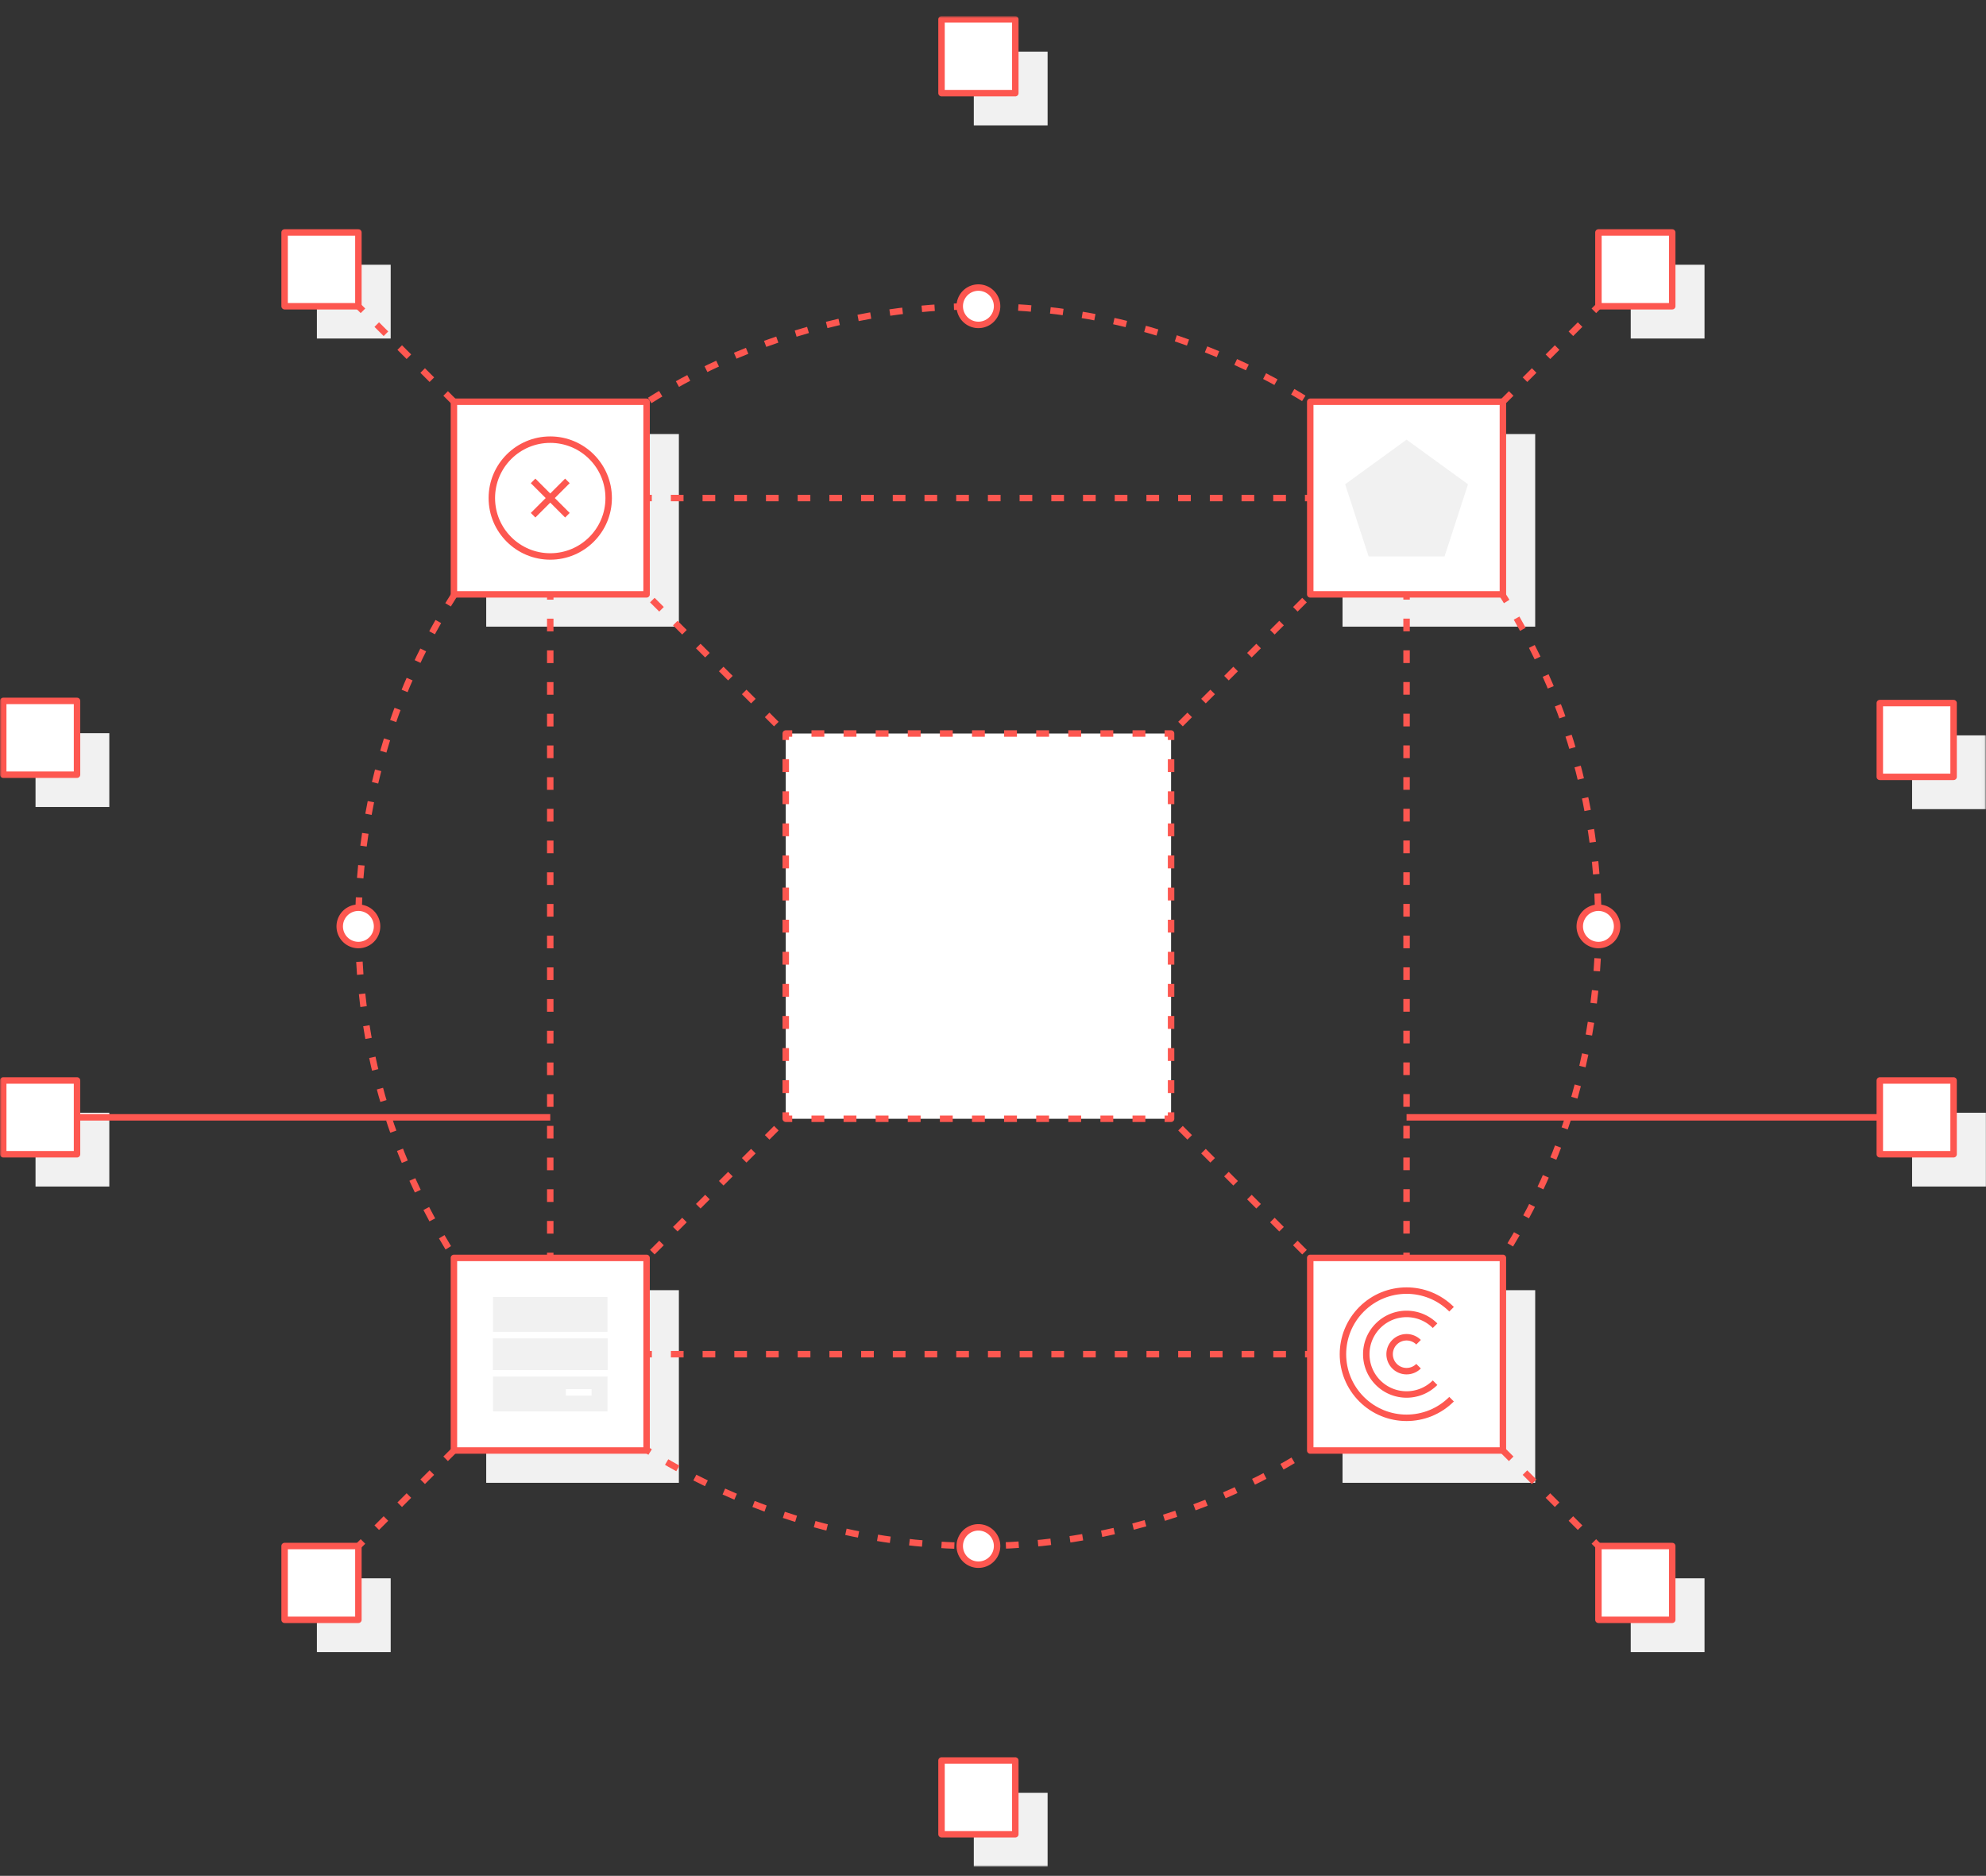 <svg xmlns="http://www.w3.org/2000/svg" xmlns:xlink="http://www.w3.org/1999/xlink" width="615" height="581" viewBox="0 0 615 581">
    <rect x="0" y="0" width="615" height="581" fill="#333333" stroke="none"/>
    <defs>
        <path id="a" d="M0 574h614.966V.873H0z"/>
    </defs>
    <g fill="none" fill-rule="evenodd">
        <path fill="#F1F1F1" d="M98.132 104.85h22.851V81.999H98.132zM98.132 511.702h22.851V488.85H98.132zM11 367.504h22.851v-22.851H11zM592.115 367.504h22.85v-22.85h-22.85zM504.983 104.85h22.851V81.999h-22.851zM504.983 511.702h22.851V488.85h-22.851zM150.566 459.269h59.661v-59.661h-59.661zM415.74 459.269h59.661v-59.661H415.74zM415.74 194.094h59.661v-59.661H415.74zM150.566 194.094h59.661v-59.661h-59.661z"/>
        <path stroke="#FD5750" stroke-linejoin="round" stroke-width="2" d="M435.57 417.438v2h-2"/>
        <path stroke="#FD5750" stroke-dasharray="3.927,5.891" stroke-linejoin="round" stroke-width="2" d="M427.68 419.438H175.34"/>
        <path stroke="#FD5750" stroke-linejoin="round" stroke-width="2" d="M172.395 419.438h-2v-2"/>
        <path stroke="#FD5750" stroke-dasharray="3.927,5.891" stroke-linejoin="round" stroke-width="2" d="M170.395 411.547V159.209"/>
        <path stroke="#FD5750" stroke-linejoin="round" stroke-width="2" d="M170.395 156.263v-2h2"/>
        <path stroke="#FD5750" stroke-dasharray="3.927,5.891" stroke-linejoin="round" stroke-width="2" d="M178.286 154.263h252.34"/>
        <path stroke="#FD5750" stroke-linejoin="round" stroke-width="2" d="M433.57 154.263h2v2"/>
        <path stroke="#FD5750" stroke-dasharray="3.927,5.891" stroke-linejoin="round" stroke-width="2" d="M435.57 162.154v252.34"/>
        <path stroke="#FD5750" stroke-linejoin="round" stroke-width="2" d="M494.983 478.851l-1.415-1.415"/>
        <path stroke="#FD5750" stroke-dasharray="4.023,6.034" stroke-linejoin="round" stroke-width="2" d="M489.303 473.17L114.532 98.399"/>
        <path stroke="#FD5750" stroke-linejoin="round" stroke-width="2" d="M112.397 96.265l-1.414-1.415M494.983 94.85l-1.415 1.415"/>
        <path stroke="#FD5750" stroke-dasharray="4.023,6.034" stroke-linejoin="round" stroke-width="2" d="M489.303 100.532L114.532 475.303"/>
        <path stroke="#FD5750" stroke-linejoin="round" stroke-width="2" d="M112.397 477.436l-1.414 1.415"/>
        <path fill="#FFF" d="M243.322 346.512h119.322V227.189H243.322z"/>
        <path stroke="#FD5750" stroke-linejoin="round" stroke-width="2" d="M362.644 344.512v2h-2"/>
        <path stroke="#FD5750" stroke-dasharray="3.977,5.965" stroke-linejoin="round" stroke-width="2" d="M354.68 346.512H248.305"/>
        <path stroke="#FD5750" stroke-linejoin="round" stroke-width="2" d="M245.322 346.512h-2v-2"/>
        <path stroke="#FD5750" stroke-dasharray="3.977,5.965" stroke-linejoin="round" stroke-width="2" d="M243.322 338.547V232.172"/>
        <path stroke="#FD5750" stroke-linejoin="round" stroke-width="2" d="M243.322 229.19v-2h2"/>
        <path stroke="#FD5750" stroke-dasharray="3.977,5.965" stroke-linejoin="round" stroke-width="2" d="M251.287 227.19h106.375"/>
        <path stroke="#FD5750" stroke-linejoin="round" stroke-width="2" d="M360.644 227.19h2v2"/>
        <path stroke="#FD5750" stroke-dasharray="3.977,5.965" stroke-linejoin="round" stroke-width="2" d="M362.644 235.154V341.53"/>
        <g transform="translate(0 4.127)">
            <path stroke="#FD5750" stroke-dasharray="3.988,5.982" stroke-linejoin="round" stroke-width="2" d="M494.983 282.723c0 106.04-85.962 192.001-192 192.001-106.039 0-192-85.962-192-192 0-106.039 85.961-192 192-192 106.038 0 192 85.961 192 192z"/>
            <mask id="b" fill="#fff">
                <use xlink:href="#a"/>
            </mask>
            <path fill="#FFF" d="M88.132 90.723h22.851V67.872H88.132z" mask="url(#b)"/>
            <path stroke="#FD5750" stroke-linejoin="round" stroke-width="2" d="M88.132 90.723h22.851V67.872H88.132z" mask="url(#b)"/>
            <path fill="#FFF" d="M88.132 497.575h22.851v-22.852H88.132z" mask="url(#b)"/>
            <path stroke="#FD5750" stroke-linejoin="round" stroke-width="2" d="M88.132 497.575h22.851v-22.852H88.132z" mask="url(#b)"/>
            <path fill="#FFF" d="M1 353.377h22.851v-22.851H1z" mask="url(#b)"/>
            <path stroke="#FD5750" stroke-linejoin="round" stroke-width="2" d="M1 353.377h22.851v-22.851H1z" mask="url(#b)"/>
            <path fill="#F1F1F1" d="M11 245.817h22.851v-22.851H11z" mask="url(#b)"/>
            <path fill="#FFF" d="M1 235.817h22.851v-22.851H1z" mask="url(#b)"/>
            <path stroke="#FD5750" stroke-linejoin="round" stroke-width="2" d="M1 235.817h22.851v-22.851H1z" mask="url(#b)"/>
            <path fill="#F1F1F1" d="M301.557 574h22.851v-22.851h-22.851z" mask="url(#b)"/>
            <path fill="#FFF" d="M291.557 564h22.851v-22.851h-22.851z" mask="url(#b)"/>
            <path stroke="#FD5750" stroke-linejoin="round" stroke-width="2" d="M291.557 564h22.851v-22.851h-22.851z" mask="url(#b)"/>
            <path fill="#F1F1F1" d="M301.557 34.723h22.851V11.872h-22.851z" mask="url(#b)"/>
            <path fill="#FFF" d="M291.557 24.723h22.851V1.872h-22.851z" mask="url(#b)"/>
            <path stroke="#FD5750" stroke-linejoin="round" stroke-width="2" d="M291.557 24.723h22.851V1.872h-22.851z" mask="url(#b)"/>
            <path fill="#FFF" d="M582.115 353.377h22.851v-22.851h-22.851z" mask="url(#b)"/>
            <path stroke="#FD5750" stroke-linejoin="round" stroke-width="2" d="M582.115 353.377h22.851v-22.851h-22.851z" mask="url(#b)"/>
            <path fill="#F1F1F1" d="M592.115 246.488h22.851v-22.851h-22.851z" mask="url(#b)"/>
            <path fill="#FFF" d="M582.115 236.488h22.851v-22.851h-22.851z" mask="url(#b)"/>
            <path stroke="#FD5750" stroke-linejoin="round" stroke-width="2" d="M582.115 236.488h22.851v-22.851h-22.851z" mask="url(#b)"/>
            <path fill="#FFF" d="M494.983 90.723h22.851V67.872h-22.851z" mask="url(#b)"/>
            <path stroke="#FD5750" stroke-linejoin="round" stroke-width="2" d="M494.983 90.723h22.851V67.872h-22.851z" mask="url(#b)"/>
            <path fill="#FFF" d="M494.983 497.575h22.851v-22.852h-22.851z" mask="url(#b)"/>
            <path stroke="#FD5750" stroke-linejoin="round" stroke-width="2" d="M494.983 497.575h22.851v-22.852h-22.851z" mask="url(#b)"/>
            <path fill="#FFF" d="M140.566 445.142h59.661v-59.661h-59.661z" mask="url(#b)"/>
            <path stroke="#FD5750" stroke-linejoin="round" stroke-width="2" d="M140.566 445.142h59.661v-59.661h-59.661z" mask="url(#b)"/>
            <g mask="url(#b)">
                <path fill="#FFF" d="M170.395 341.952H23.85"/>
                <path stroke="#FD5750" stroke-linejoin="round" stroke-width="2" d="M170.395 341.952H23.85"/>
            </g>
            <g mask="url(#b)">
                <path fill="#FFF" d="M435.57 341.952h146.545"/>
                <path stroke="#FD5750" stroke-linejoin="round" stroke-width="2" d="M435.57 341.952h146.545"/>
            </g>
            <path fill="#FFF" d="M116.763 282.723a5.78 5.78 0 1 1-11.559 0 5.78 5.78 0 0 1 11.559 0" mask="url(#b)"/>
            <path stroke="#FD5750" stroke-linejoin="round" stroke-width="2" d="M116.763 282.723a5.78 5.78 0 1 1-11.559 0 5.78 5.78 0 0 1 11.559 0z" mask="url(#b)"/>
            <path fill="#FFF" d="M500.763 282.723a5.78 5.78 0 1 1-11.559 0 5.78 5.78 0 0 1 11.559 0" mask="url(#b)"/>
            <path stroke="#FD5750" stroke-linejoin="round" stroke-width="2" d="M500.763 282.723a5.78 5.78 0 1 1-11.559 0 5.78 5.78 0 0 1 11.559 0z" mask="url(#b)"/>
            <path fill="#FFF" d="M302.983 96.503a5.78 5.78 0 1 1 0-11.56 5.78 5.78 0 0 1 0 11.56" mask="url(#b)"/>
            <path stroke="#FD5750" stroke-linejoin="round" stroke-width="2" d="M302.983 96.503a5.78 5.78 0 1 1 0-11.56 5.78 5.78 0 0 1 0 11.56z" mask="url(#b)"/>
            <path fill="#FFF" d="M302.983 480.503a5.78 5.78 0 1 1 0-11.56 5.78 5.78 0 0 1 0 11.56" mask="url(#b)"/>
            <path stroke="#FD5750" stroke-linejoin="round" stroke-width="2" d="M302.983 480.503a5.78 5.78 0 1 1 0-11.56 5.78 5.78 0 0 1 0 11.56z" mask="url(#b)"/>
            <path fill="#F1F1F1" d="M152.67 409.403h35.451v-11.817H152.67zM152.67 433.036h35.451v-11.817H152.67zM151.622 421.219h37.547v-11.816h-37.547z" mask="url(#b)"/>
            <path stroke="#FFF" stroke-width="2" d="M151.622 421.219h37.547v-11.816h-37.547z" mask="url(#b)"/>
            <path stroke="#FFF" stroke-linejoin="round" stroke-width="2" d="M175.231 427.129h7.97" mask="url(#b)"/>
            <path fill="#FFF" d="M405.74 445.142h59.661v-59.661H405.74z" mask="url(#b)"/>
            <path stroke="#FD5750" stroke-linejoin="round" stroke-width="2" d="M405.74 445.142h59.661v-59.661H405.74z" mask="url(#b)"/>
            <path stroke="#FD5750" stroke-linejoin="round" stroke-width="2" d="M449.503 429.243c-7.694 7.694-20.17 7.694-27.864 0-7.695-7.694-7.695-20.17 0-27.863 7.694-7.695 20.17-7.695 27.864 0" mask="url(#b)"/>
            <path stroke="#FD5750" stroke-linejoin="round" stroke-width="2" d="M444.392 424.134c-4.871 4.871-12.77 4.871-17.644 0-4.873-4.873-4.873-12.773 0-17.646 4.874-4.872 12.773-4.872 17.644 0M439.283 419.024a5.25 5.25 0 1 1 0-7.425" mask="url(#b)"/>
            <path fill="#FFF" d="M405.74 179.967h59.661v-59.661H405.74z" mask="url(#b)"/>
            <path stroke="#FD5750" stroke-linejoin="round" stroke-width="2" d="M405.74 179.967h59.661v-59.661H405.74z" mask="url(#b)"/>
            <path fill="#F1F1F1" d="M435.57 132.046l-19.02 13.82 7.265 22.36h23.511l7.265-22.36z" mask="url(#b)"/>
            <path fill="#FFF" d="M140.566 179.967h59.661v-59.661h-59.661z" mask="url(#b)"/>
            <path stroke="#FD5750" stroke-linejoin="round" stroke-width="2" d="M140.566 179.967h59.661v-59.661h-59.661z" mask="url(#b)"/>
            <path stroke="#FD5750" stroke-linejoin="round" stroke-width="2" d="M188.485 150.136c0 9.99-8.099 18.09-18.09 18.09-9.99 0-18.09-8.1-18.09-18.09s8.1-18.09 18.09-18.09c9.991 0 18.09 8.1 18.09 18.09zM175.71 144.82l-10.63 10.632M175.71 155.452l-10.63-10.632" mask="url(#b)"/>
        </g>
    </g>
</svg>
